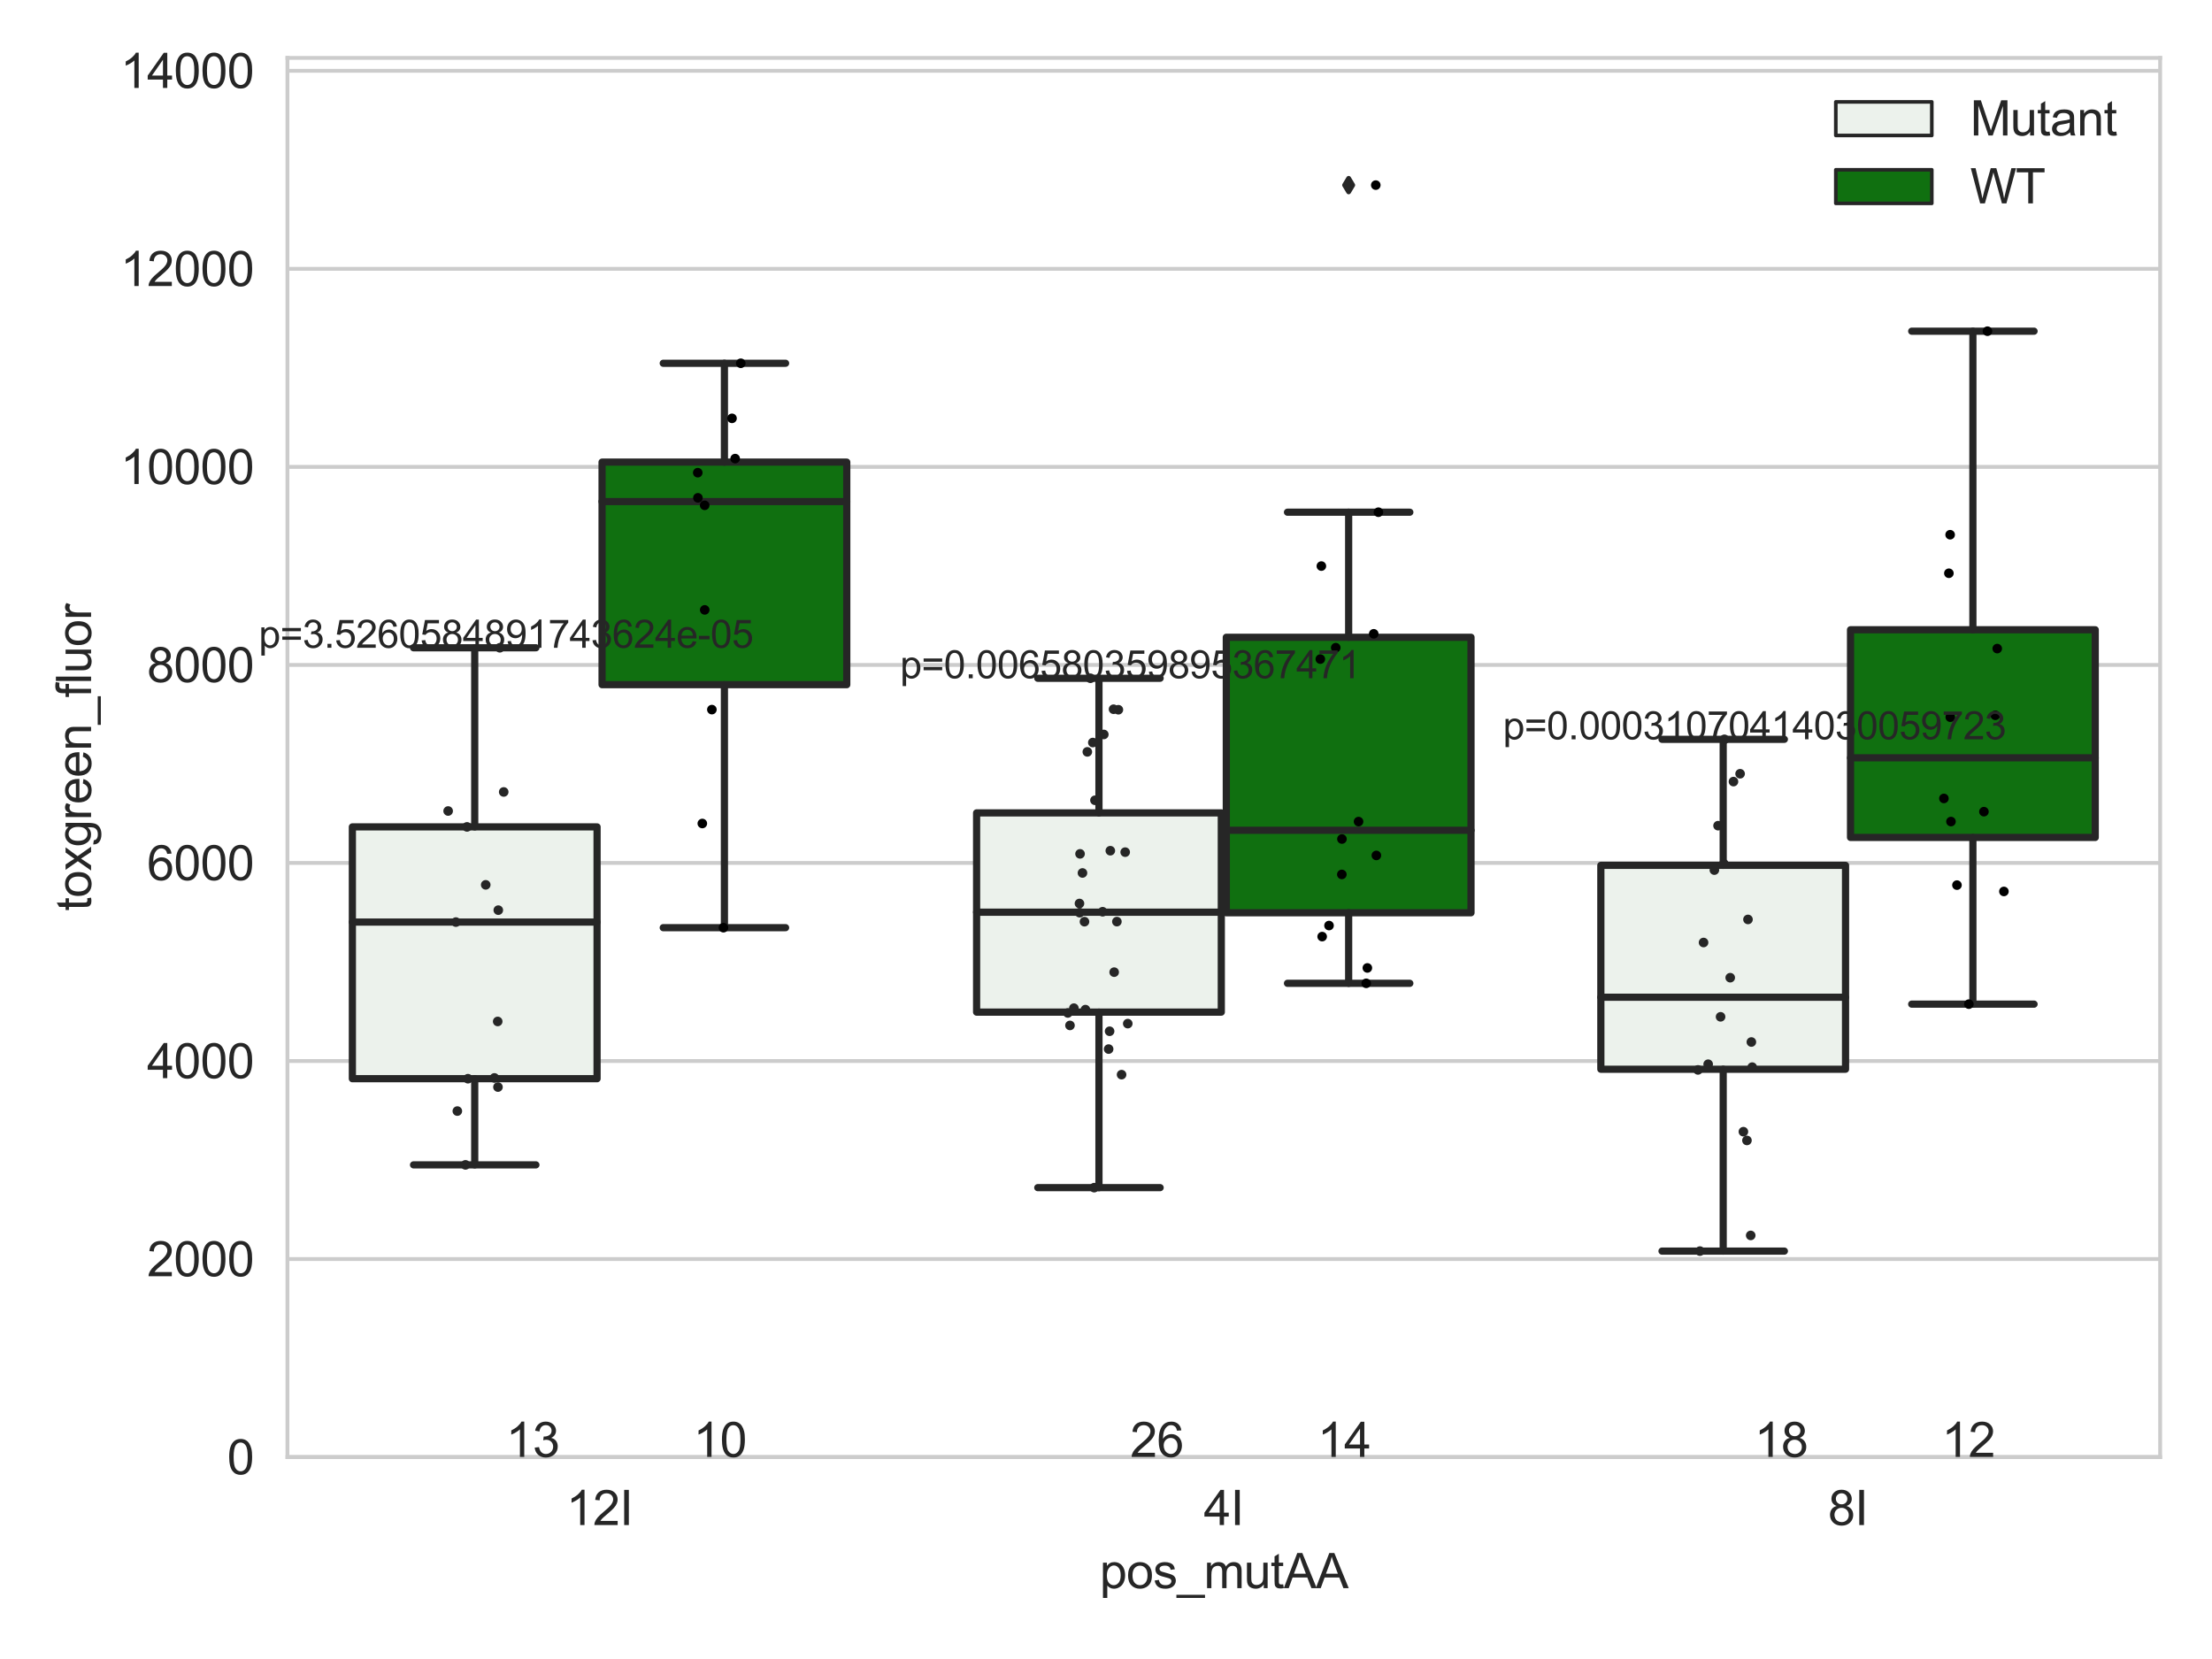 <?xml version="1.0" encoding="utf-8" standalone="no"?>
<!DOCTYPE svg PUBLIC "-//W3C//DTD SVG 1.1//EN"
  "http://www.w3.org/Graphics/SVG/1.1/DTD/svg11.dtd">
<svg xmlns:xlink="http://www.w3.org/1999/xlink" width="460.8pt" height="345.6pt" viewBox="0 0 460.8 345.6" xmlns="http://www.w3.org/2000/svg" version="1.1">
 <defs>
  <style type="text/css">*{stroke-linejoin: round; stroke-linecap: butt}</style>
 </defs>
 <g id="figure_1">
  <g id="patch_1">
   <path d="M 0 345.6 
L 460.8 345.6 
L 460.8 0 
L 0 0 
z
" style="fill: #ffffff"/>
  </g>
  <g id="axes_1">
   <g id="patch_2">
    <path d="M 59.881 303.539 
L 450 303.539 
L 450 12.064 
L 59.881 12.064 
z
" style="fill: #ffffff"/>
   </g>
   <g id="matplotlib.axis_1">
    <g id="xtick_1">
     <g id="text_1">
      <!-- 12I -->
      <g style="fill: #262626" transform="translate(117.951 317.697)scale(0.1 -0.1)">
       <defs>
        <path id="ArialMT-31" d="M 2384 0 
L 1822 0 
L 1822 3584 
Q 1619 3391 1289 3197 
Q 959 3003 697 2906 
L 697 3450 
Q 1169 3672 1522 3987 
Q 1875 4303 2022 4600 
L 2384 4600 
L 2384 0 
z
" transform="scale(0.016)"/>
        <path id="ArialMT-32" d="M 3222 541 
L 3222 0 
L 194 0 
Q 188 203 259 391 
Q 375 700 629 1000 
Q 884 1300 1366 1694 
Q 2113 2306 2375 2664 
Q 2638 3022 2638 3341 
Q 2638 3675 2398 3904 
Q 2159 4134 1775 4134 
Q 1369 4134 1125 3890 
Q 881 3647 878 3216 
L 300 3275 
Q 359 3922 746 4261 
Q 1134 4600 1788 4600 
Q 2447 4600 2831 4234 
Q 3216 3869 3216 3328 
Q 3216 3053 3103 2787 
Q 2991 2522 2730 2228 
Q 2469 1934 1863 1422 
Q 1356 997 1212 845 
Q 1069 694 975 541 
L 3222 541 
z
" transform="scale(0.016)"/>
        <path id="ArialMT-49" d="M 597 0 
L 597 4581 
L 1203 4581 
L 1203 0 
L 597 0 
z
" transform="scale(0.016)"/>
       </defs>
       <use xlink:href="#ArialMT-31"/>
       <use xlink:href="#ArialMT-32" x="55.615"/>
       <use xlink:href="#ArialMT-49" x="111.23"/>
      </g>
     </g>
    </g>
    <g id="xtick_2">
     <g id="text_2">
      <!-- 4I -->
      <g style="fill: #262626" transform="translate(250.771 317.697)scale(0.1 -0.1)">
       <defs>
        <path id="ArialMT-34" d="M 2069 0 
L 2069 1097 
L 81 1097 
L 81 1613 
L 2172 4581 
L 2631 4581 
L 2631 1613 
L 3250 1613 
L 3250 1097 
L 2631 1097 
L 2631 0 
L 2069 0 
z
M 2069 1613 
L 2069 3678 
L 634 1613 
L 2069 1613 
z
" transform="scale(0.016)"/>
       </defs>
       <use xlink:href="#ArialMT-34"/>
       <use xlink:href="#ArialMT-49" x="55.615"/>
      </g>
     </g>
    </g>
    <g id="xtick_3">
     <g id="text_3">
      <!-- 8I -->
      <g style="fill: #262626" transform="translate(380.811 317.697)scale(0.1 -0.1)">
       <defs>
        <path id="ArialMT-38" d="M 1131 2484 
Q 781 2613 612 2850 
Q 444 3088 444 3419 
Q 444 3919 803 4259 
Q 1163 4600 1759 4600 
Q 2359 4600 2725 4251 
Q 3091 3903 3091 3403 
Q 3091 3084 2923 2848 
Q 2756 2613 2416 2484 
Q 2838 2347 3058 2040 
Q 3278 1734 3278 1309 
Q 3278 722 2862 322 
Q 2447 -78 1769 -78 
Q 1091 -78 675 323 
Q 259 725 259 1325 
Q 259 1772 486 2073 
Q 713 2375 1131 2484 
z
M 1019 3438 
Q 1019 3113 1228 2906 
Q 1438 2700 1772 2700 
Q 2097 2700 2305 2904 
Q 2513 3109 2513 3406 
Q 2513 3716 2298 3927 
Q 2084 4138 1766 4138 
Q 1444 4138 1231 3931 
Q 1019 3725 1019 3438 
z
M 838 1322 
Q 838 1081 952 856 
Q 1066 631 1291 507 
Q 1516 384 1775 384 
Q 2178 384 2440 643 
Q 2703 903 2703 1303 
Q 2703 1709 2433 1975 
Q 2163 2241 1756 2241 
Q 1359 2241 1098 1978 
Q 838 1716 838 1322 
z
" transform="scale(0.016)"/>
       </defs>
       <use xlink:href="#ArialMT-38"/>
       <use xlink:href="#ArialMT-49" x="55.615"/>
      </g>
     </g>
    </g>
    <g id="text_4">
     <!-- pos_mutAA -->
     <g style="fill: #262626" transform="translate(229.095 330.842)scale(0.1 -0.1)">
      <defs>
       <path id="ArialMT-70" d="M 422 -1272 
L 422 3319 
L 934 3319 
L 934 2888 
Q 1116 3141 1344 3267 
Q 1572 3394 1897 3394 
Q 2322 3394 2647 3175 
Q 2972 2956 3137 2557 
Q 3303 2159 3303 1684 
Q 3303 1175 3120 767 
Q 2938 359 2589 142 
Q 2241 -75 1856 -75 
Q 1575 -75 1351 44 
Q 1128 163 984 344 
L 984 -1272 
L 422 -1272 
z
M 931 1641 
Q 931 1000 1190 694 
Q 1450 388 1819 388 
Q 2194 388 2461 705 
Q 2728 1022 2728 1688 
Q 2728 2322 2467 2637 
Q 2206 2953 1844 2953 
Q 1484 2953 1207 2617 
Q 931 2281 931 1641 
z
" transform="scale(0.016)"/>
       <path id="ArialMT-6f" d="M 213 1659 
Q 213 2581 725 3025 
Q 1153 3394 1769 3394 
Q 2453 3394 2887 2945 
Q 3322 2497 3322 1706 
Q 3322 1066 3130 698 
Q 2938 331 2570 128 
Q 2203 -75 1769 -75 
Q 1072 -75 642 372 
Q 213 819 213 1659 
z
M 791 1659 
Q 791 1022 1069 705 
Q 1347 388 1769 388 
Q 2188 388 2466 706 
Q 2744 1025 2744 1678 
Q 2744 2294 2464 2611 
Q 2184 2928 1769 2928 
Q 1347 2928 1069 2612 
Q 791 2297 791 1659 
z
" transform="scale(0.016)"/>
       <path id="ArialMT-73" d="M 197 991 
L 753 1078 
Q 800 744 1014 566 
Q 1228 388 1613 388 
Q 2000 388 2187 545 
Q 2375 703 2375 916 
Q 2375 1106 2209 1216 
Q 2094 1291 1634 1406 
Q 1016 1563 777 1677 
Q 538 1791 414 1992 
Q 291 2194 291 2438 
Q 291 2659 392 2848 
Q 494 3038 669 3163 
Q 800 3259 1026 3326 
Q 1253 3394 1513 3394 
Q 1903 3394 2198 3281 
Q 2494 3169 2634 2976 
Q 2775 2784 2828 2463 
L 2278 2388 
Q 2241 2644 2061 2787 
Q 1881 2931 1553 2931 
Q 1166 2931 1000 2803 
Q 834 2675 834 2503 
Q 834 2394 903 2306 
Q 972 2216 1119 2156 
Q 1203 2125 1616 2013 
Q 2213 1853 2448 1751 
Q 2684 1650 2818 1456 
Q 2953 1263 2953 975 
Q 2953 694 2789 445 
Q 2625 197 2315 61 
Q 2006 -75 1616 -75 
Q 969 -75 630 194 
Q 291 463 197 991 
z
" transform="scale(0.016)"/>
       <path id="ArialMT-5f" d="M -97 -1272 
L -97 -866 
L 3631 -866 
L 3631 -1272 
L -97 -1272 
z
" transform="scale(0.016)"/>
       <path id="ArialMT-6d" d="M 422 0 
L 422 3319 
L 925 3319 
L 925 2853 
Q 1081 3097 1340 3245 
Q 1600 3394 1931 3394 
Q 2300 3394 2536 3241 
Q 2772 3088 2869 2813 
Q 3263 3394 3894 3394 
Q 4388 3394 4653 3120 
Q 4919 2847 4919 2278 
L 4919 0 
L 4359 0 
L 4359 2091 
Q 4359 2428 4304 2576 
Q 4250 2725 4106 2815 
Q 3963 2906 3769 2906 
Q 3419 2906 3187 2673 
Q 2956 2441 2956 1928 
L 2956 0 
L 2394 0 
L 2394 2156 
Q 2394 2531 2256 2718 
Q 2119 2906 1806 2906 
Q 1569 2906 1367 2781 
Q 1166 2656 1075 2415 
Q 984 2175 984 1722 
L 984 0 
L 422 0 
z
" transform="scale(0.016)"/>
       <path id="ArialMT-75" d="M 2597 0 
L 2597 488 
Q 2209 -75 1544 -75 
Q 1250 -75 995 37 
Q 741 150 617 320 
Q 494 491 444 738 
Q 409 903 409 1263 
L 409 3319 
L 972 3319 
L 972 1478 
Q 972 1038 1006 884 
Q 1059 663 1231 536 
Q 1403 409 1656 409 
Q 1909 409 2131 539 
Q 2353 669 2445 892 
Q 2538 1116 2538 1541 
L 2538 3319 
L 3100 3319 
L 3100 0 
L 2597 0 
z
" transform="scale(0.016)"/>
       <path id="ArialMT-74" d="M 1650 503 
L 1731 6 
Q 1494 -44 1306 -44 
Q 1000 -44 831 53 
Q 663 150 594 308 
Q 525 466 525 972 
L 525 2881 
L 113 2881 
L 113 3319 
L 525 3319 
L 525 4141 
L 1084 4478 
L 1084 3319 
L 1650 3319 
L 1650 2881 
L 1084 2881 
L 1084 941 
Q 1084 700 1114 631 
Q 1144 563 1211 522 
Q 1278 481 1403 481 
Q 1497 481 1650 503 
z
" transform="scale(0.016)"/>
       <path id="ArialMT-41" d="M -9 0 
L 1750 4581 
L 2403 4581 
L 4278 0 
L 3588 0 
L 3053 1388 
L 1138 1388 
L 634 0 
L -9 0 
z
M 1313 1881 
L 2866 1881 
L 2388 3150 
Q 2169 3728 2063 4100 
Q 1975 3659 1816 3225 
L 1313 1881 
z
" transform="scale(0.016)"/>
      </defs>
      <use xlink:href="#ArialMT-70"/>
      <use xlink:href="#ArialMT-6f" x="55.615"/>
      <use xlink:href="#ArialMT-73" x="111.23"/>
      <use xlink:href="#ArialMT-5f" x="161.23"/>
      <use xlink:href="#ArialMT-6d" x="216.846"/>
      <use xlink:href="#ArialMT-75" x="300.146"/>
      <use xlink:href="#ArialMT-74" x="355.762"/>
      <use xlink:href="#ArialMT-41" x="383.545"/>
      <use xlink:href="#ArialMT-41" x="450.244"/>
     </g>
    </g>
   </g>
   <g id="matplotlib.axis_2">
    <g id="ytick_1">
     <g id="line2d_1">
      <path d="M 59.881 303.539 
L 450 303.539 
" clip-path="url(#p9d8cff9c6b)" style="fill: none; stroke: #cccccc; stroke-width: 0.8; stroke-linecap: round"/>
     </g>
     <g id="text_5">
      <!-- 0 -->
      <g style="fill: #262626" transform="translate(47.32 307.118)scale(0.1 -0.1)">
       <defs>
        <path id="ArialMT-30" d="M 266 2259 
Q 266 3072 433 3567 
Q 600 4063 929 4331 
Q 1259 4600 1759 4600 
Q 2128 4600 2406 4451 
Q 2684 4303 2865 4023 
Q 3047 3744 3150 3342 
Q 3253 2941 3253 2259 
Q 3253 1453 3087 958 
Q 2922 463 2592 192 
Q 2263 -78 1759 -78 
Q 1097 -78 719 397 
Q 266 969 266 2259 
z
M 844 2259 
Q 844 1131 1108 757 
Q 1372 384 1759 384 
Q 2147 384 2411 759 
Q 2675 1134 2675 2259 
Q 2675 3391 2411 3762 
Q 2147 4134 1753 4134 
Q 1366 4134 1134 3806 
Q 844 3388 844 2259 
z
" transform="scale(0.016)"/>
       </defs>
       <use xlink:href="#ArialMT-30"/>
      </g>
     </g>
    </g>
    <g id="ytick_2">
     <g id="line2d_2">
      <path d="M 59.881 262.283 
L 450 262.283 
" clip-path="url(#p9d8cff9c6b)" style="fill: none; stroke: #cccccc; stroke-width: 0.8; stroke-linecap: round"/>
     </g>
     <g id="text_6">
      <!-- 2000 -->
      <g style="fill: #262626" transform="translate(30.637 265.862)scale(0.1 -0.1)">
       <use xlink:href="#ArialMT-32"/>
       <use xlink:href="#ArialMT-30" x="55.615"/>
       <use xlink:href="#ArialMT-30" x="111.23"/>
       <use xlink:href="#ArialMT-30" x="166.846"/>
      </g>
     </g>
    </g>
    <g id="ytick_3">
     <g id="line2d_3">
      <path d="M 59.881 221.027 
L 450 221.027 
" clip-path="url(#p9d8cff9c6b)" style="fill: none; stroke: #cccccc; stroke-width: 0.8; stroke-linecap: round"/>
     </g>
     <g id="text_7">
      <!-- 4000 -->
      <g style="fill: #262626" transform="translate(30.637 224.606)scale(0.1 -0.1)">
       <use xlink:href="#ArialMT-34"/>
       <use xlink:href="#ArialMT-30" x="55.615"/>
       <use xlink:href="#ArialMT-30" x="111.23"/>
       <use xlink:href="#ArialMT-30" x="166.846"/>
      </g>
     </g>
    </g>
    <g id="ytick_4">
     <g id="line2d_4">
      <path d="M 59.881 179.771 
L 450 179.771 
" clip-path="url(#p9d8cff9c6b)" style="fill: none; stroke: #cccccc; stroke-width: 0.8; stroke-linecap: round"/>
     </g>
     <g id="text_8">
      <!-- 6000 -->
      <g style="fill: #262626" transform="translate(30.637 183.35)scale(0.1 -0.1)">
       <defs>
        <path id="ArialMT-36" d="M 3184 3459 
L 2625 3416 
Q 2550 3747 2413 3897 
Q 2184 4138 1850 4138 
Q 1581 4138 1378 3988 
Q 1113 3794 959 3422 
Q 806 3050 800 2363 
Q 1003 2672 1297 2822 
Q 1591 2972 1913 2972 
Q 2475 2972 2870 2558 
Q 3266 2144 3266 1488 
Q 3266 1056 3080 686 
Q 2894 316 2569 119 
Q 2244 -78 1831 -78 
Q 1128 -78 684 439 
Q 241 956 241 2144 
Q 241 3472 731 4075 
Q 1159 4600 1884 4600 
Q 2425 4600 2770 4297 
Q 3116 3994 3184 3459 
z
M 888 1484 
Q 888 1194 1011 928 
Q 1134 663 1356 523 
Q 1578 384 1822 384 
Q 2178 384 2434 671 
Q 2691 959 2691 1453 
Q 2691 1928 2437 2201 
Q 2184 2475 1800 2475 
Q 1419 2475 1153 2201 
Q 888 1928 888 1484 
z
" transform="scale(0.016)"/>
       </defs>
       <use xlink:href="#ArialMT-36"/>
       <use xlink:href="#ArialMT-30" x="55.615"/>
       <use xlink:href="#ArialMT-30" x="111.23"/>
       <use xlink:href="#ArialMT-30" x="166.846"/>
      </g>
     </g>
    </g>
    <g id="ytick_5">
     <g id="line2d_5">
      <path d="M 59.881 138.516 
L 450 138.516 
" clip-path="url(#p9d8cff9c6b)" style="fill: none; stroke: #cccccc; stroke-width: 0.8; stroke-linecap: round"/>
     </g>
     <g id="text_9">
      <!-- 8000 -->
      <g style="fill: #262626" transform="translate(30.637 142.095)scale(0.1 -0.1)">
       <use xlink:href="#ArialMT-38"/>
       <use xlink:href="#ArialMT-30" x="55.615"/>
       <use xlink:href="#ArialMT-30" x="111.23"/>
       <use xlink:href="#ArialMT-30" x="166.846"/>
      </g>
     </g>
    </g>
    <g id="ytick_6">
     <g id="line2d_6">
      <path d="M 59.881 97.26 
L 450 97.26 
" clip-path="url(#p9d8cff9c6b)" style="fill: none; stroke: #cccccc; stroke-width: 0.8; stroke-linecap: round"/>
     </g>
     <g id="text_10">
      <!-- 10000 -->
      <g style="fill: #262626" transform="translate(25.077 100.839)scale(0.1 -0.1)">
       <use xlink:href="#ArialMT-31"/>
       <use xlink:href="#ArialMT-30" x="55.615"/>
       <use xlink:href="#ArialMT-30" x="111.23"/>
       <use xlink:href="#ArialMT-30" x="166.846"/>
       <use xlink:href="#ArialMT-30" x="222.461"/>
      </g>
     </g>
    </g>
    <g id="ytick_7">
     <g id="line2d_7">
      <path d="M 59.881 56.004 
L 450 56.004 
" clip-path="url(#p9d8cff9c6b)" style="fill: none; stroke: #cccccc; stroke-width: 0.8; stroke-linecap: round"/>
     </g>
     <g id="text_11">
      <!-- 12000 -->
      <g style="fill: #262626" transform="translate(25.077 59.583)scale(0.1 -0.1)">
       <use xlink:href="#ArialMT-31"/>
       <use xlink:href="#ArialMT-32" x="55.615"/>
       <use xlink:href="#ArialMT-30" x="111.23"/>
       <use xlink:href="#ArialMT-30" x="166.846"/>
       <use xlink:href="#ArialMT-30" x="222.461"/>
      </g>
     </g>
    </g>
    <g id="ytick_8">
     <g id="line2d_8">
      <path d="M 59.881 14.748 
L 450 14.748 
" clip-path="url(#p9d8cff9c6b)" style="fill: none; stroke: #cccccc; stroke-width: 0.8; stroke-linecap: round"/>
     </g>
     <g id="text_12">
      <!-- 14000 -->
      <g style="fill: #262626" transform="translate(25.077 18.327)scale(0.1 -0.1)">
       <use xlink:href="#ArialMT-31"/>
       <use xlink:href="#ArialMT-34" x="55.615"/>
       <use xlink:href="#ArialMT-30" x="111.23"/>
       <use xlink:href="#ArialMT-30" x="166.846"/>
       <use xlink:href="#ArialMT-30" x="222.461"/>
      </g>
     </g>
    </g>
    <g id="text_13">
     <!-- toxgreen_fluor -->
     <g style="fill: #262626" transform="translate(18.972 189.764)rotate(-90)scale(0.1 -0.1)">
      <defs>
       <path id="ArialMT-78" d="M 47 0 
L 1259 1725 
L 138 3319 
L 841 3319 
L 1350 2541 
Q 1494 2319 1581 2169 
Q 1719 2375 1834 2534 
L 2394 3319 
L 3066 3319 
L 1919 1756 
L 3153 0 
L 2463 0 
L 1781 1031 
L 1600 1309 
L 728 0 
L 47 0 
z
" transform="scale(0.016)"/>
       <path id="ArialMT-67" d="M 319 -275 
L 866 -356 
Q 900 -609 1056 -725 
Q 1266 -881 1628 -881 
Q 2019 -881 2231 -725 
Q 2444 -569 2519 -288 
Q 2563 -116 2559 434 
Q 2191 0 1641 0 
Q 956 0 581 494 
Q 206 988 206 1678 
Q 206 2153 378 2554 
Q 550 2956 876 3175 
Q 1203 3394 1644 3394 
Q 2231 3394 2613 2919 
L 2613 3319 
L 3131 3319 
L 3131 450 
Q 3131 -325 2973 -648 
Q 2816 -972 2473 -1159 
Q 2131 -1347 1631 -1347 
Q 1038 -1347 672 -1080 
Q 306 -813 319 -275 
z
M 784 1719 
Q 784 1066 1043 766 
Q 1303 466 1694 466 
Q 2081 466 2343 764 
Q 2606 1063 2606 1700 
Q 2606 2309 2336 2618 
Q 2066 2928 1684 2928 
Q 1309 2928 1046 2623 
Q 784 2319 784 1719 
z
" transform="scale(0.016)"/>
       <path id="ArialMT-72" d="M 416 0 
L 416 3319 
L 922 3319 
L 922 2816 
Q 1116 3169 1280 3281 
Q 1444 3394 1641 3394 
Q 1925 3394 2219 3213 
L 2025 2691 
Q 1819 2813 1613 2813 
Q 1428 2813 1281 2702 
Q 1134 2591 1072 2394 
Q 978 2094 978 1738 
L 978 0 
L 416 0 
z
" transform="scale(0.016)"/>
       <path id="ArialMT-65" d="M 2694 1069 
L 3275 997 
Q 3138 488 2766 206 
Q 2394 -75 1816 -75 
Q 1088 -75 661 373 
Q 234 822 234 1631 
Q 234 2469 665 2931 
Q 1097 3394 1784 3394 
Q 2450 3394 2872 2941 
Q 3294 2488 3294 1666 
Q 3294 1616 3291 1516 
L 816 1516 
Q 847 969 1125 678 
Q 1403 388 1819 388 
Q 2128 388 2347 550 
Q 2566 713 2694 1069 
z
M 847 1978 
L 2700 1978 
Q 2663 2397 2488 2606 
Q 2219 2931 1791 2931 
Q 1403 2931 1139 2672 
Q 875 2413 847 1978 
z
" transform="scale(0.016)"/>
       <path id="ArialMT-6e" d="M 422 0 
L 422 3319 
L 928 3319 
L 928 2847 
Q 1294 3394 1984 3394 
Q 2284 3394 2536 3286 
Q 2788 3178 2913 3003 
Q 3038 2828 3088 2588 
Q 3119 2431 3119 2041 
L 3119 0 
L 2556 0 
L 2556 2019 
Q 2556 2363 2490 2533 
Q 2425 2703 2258 2804 
Q 2091 2906 1866 2906 
Q 1506 2906 1245 2678 
Q 984 2450 984 1813 
L 984 0 
L 422 0 
z
" transform="scale(0.016)"/>
       <path id="ArialMT-66" d="M 556 0 
L 556 2881 
L 59 2881 
L 59 3319 
L 556 3319 
L 556 3672 
Q 556 4006 616 4169 
Q 697 4388 901 4523 
Q 1106 4659 1475 4659 
Q 1713 4659 2000 4603 
L 1916 4113 
Q 1741 4144 1584 4144 
Q 1328 4144 1222 4034 
Q 1116 3925 1116 3625 
L 1116 3319 
L 1763 3319 
L 1763 2881 
L 1116 2881 
L 1116 0 
L 556 0 
z
" transform="scale(0.016)"/>
       <path id="ArialMT-6c" d="M 409 0 
L 409 4581 
L 972 4581 
L 972 0 
L 409 0 
z
" transform="scale(0.016)"/>
      </defs>
      <use xlink:href="#ArialMT-74"/>
      <use xlink:href="#ArialMT-6f" x="27.783"/>
      <use xlink:href="#ArialMT-78" x="83.398"/>
      <use xlink:href="#ArialMT-67" x="133.398"/>
      <use xlink:href="#ArialMT-72" x="189.014"/>
      <use xlink:href="#ArialMT-65" x="222.314"/>
      <use xlink:href="#ArialMT-65" x="277.93"/>
      <use xlink:href="#ArialMT-6e" x="333.545"/>
      <use xlink:href="#ArialMT-5f" x="389.16"/>
      <use xlink:href="#ArialMT-66" x="444.775"/>
      <use xlink:href="#ArialMT-6c" x="472.559"/>
      <use xlink:href="#ArialMT-75" x="494.775"/>
      <use xlink:href="#ArialMT-6f" x="550.391"/>
      <use xlink:href="#ArialMT-72" x="606.006"/>
     </g>
    </g>
   </g>
   <g id="patch_3">
    <path d="M 73.405 224.715 
L 124.381 224.715 
L 124.381 172.256 
L 73.405 172.256 
L 73.405 224.715 
z
" clip-path="url(#p9d8cff9c6b)" style="fill: #ecf2ec; stroke: #262626; stroke-width: 1.5; stroke-linejoin: miter"/>
   </g>
   <g id="patch_4">
    <path d="M 125.421 142.631 
L 176.397 142.631 
L 176.397 96.269 
L 125.421 96.269 
L 125.421 142.631 
z
" clip-path="url(#p9d8cff9c6b)" style="fill: #107010; stroke: #262626; stroke-width: 1.5; stroke-linejoin: miter"/>
   </g>
   <g id="patch_5">
    <path d="M 203.445 210.843 
L 254.42 210.843 
L 254.42 169.339 
L 203.445 169.339 
L 203.445 210.843 
z
" clip-path="url(#p9d8cff9c6b)" style="fill: #ecf2ec; stroke: #262626; stroke-width: 1.5; stroke-linejoin: miter"/>
   </g>
   <g id="patch_6">
    <path d="M 255.461 190.147 
L 306.436 190.147 
L 306.436 132.756 
L 255.461 132.756 
L 255.461 190.147 
z
" clip-path="url(#p9d8cff9c6b)" style="fill: #107010; stroke: #262626; stroke-width: 1.5; stroke-linejoin: miter"/>
   </g>
   <g id="patch_7">
    <path d="M 333.485 222.739 
L 384.46 222.739 
L 384.46 180.27 
L 333.485 180.27 
L 333.485 222.739 
z
" clip-path="url(#p9d8cff9c6b)" style="fill: #ecf2ec; stroke: #262626; stroke-width: 1.5; stroke-linejoin: miter"/>
   </g>
   <g id="patch_8">
    <path d="M 385.5 174.455 
L 436.476 174.455 
L 436.476 131.19 
L 385.5 131.19 
L 385.5 174.455 
z
" clip-path="url(#p9d8cff9c6b)" style="fill: #107010; stroke: #262626; stroke-width: 1.5; stroke-linejoin: miter"/>
   </g>
   <g id="patch_9">
    <path d="M 124.901 303.539 
L 124.901 303.539 
L 124.901 303.539 
L 124.901 303.539 
z
" clip-path="url(#p9d8cff9c6b)" style="fill: #ecf2ec; stroke: #262626; stroke-width: 0.75; stroke-linejoin: miter"/>
   </g>
   <g id="patch_10">
    <path d="M 124.901 303.539 
L 124.901 303.539 
L 124.901 303.539 
L 124.901 303.539 
z
" clip-path="url(#p9d8cff9c6b)" style="fill: #107010; stroke: #262626; stroke-width: 0.75; stroke-linejoin: miter"/>
   </g>
   <g id="PathCollection_1"/>
   <g id="PathCollection_2"/>
   <g id="line2d_9">
    <path d="M 98.893 224.715 
L 98.893 242.662 
" clip-path="url(#p9d8cff9c6b)" style="fill: none; stroke: #262626; stroke-width: 1.5; stroke-linecap: round"/>
   </g>
   <g id="line2d_10">
    <path d="M 98.893 172.256 
L 98.893 134.943 
" clip-path="url(#p9d8cff9c6b)" style="fill: none; stroke: #262626; stroke-width: 1.5; stroke-linecap: round"/>
   </g>
   <g id="line2d_11">
    <path d="M 86.149 242.662 
L 111.637 242.662 
" clip-path="url(#p9d8cff9c6b)" style="fill: none; stroke: #262626; stroke-width: 1.5; stroke-linecap: round"/>
   </g>
   <g id="line2d_12">
    <path d="M 86.149 134.943 
L 111.637 134.943 
" clip-path="url(#p9d8cff9c6b)" style="fill: none; stroke: #262626; stroke-width: 1.5; stroke-linecap: round"/>
   </g>
   <g id="line2d_13"/>
   <g id="line2d_14">
    <path d="M 150.909 142.631 
L 150.909 193.25 
" clip-path="url(#p9d8cff9c6b)" style="fill: none; stroke: #262626; stroke-width: 1.5; stroke-linecap: round"/>
   </g>
   <g id="line2d_15">
    <path d="M 150.909 96.269 
L 150.909 75.677 
" clip-path="url(#p9d8cff9c6b)" style="fill: none; stroke: #262626; stroke-width: 1.5; stroke-linecap: round"/>
   </g>
   <g id="line2d_16">
    <path d="M 138.165 193.25 
L 163.653 193.25 
" clip-path="url(#p9d8cff9c6b)" style="fill: none; stroke: #262626; stroke-width: 1.5; stroke-linecap: round"/>
   </g>
   <g id="line2d_17">
    <path d="M 138.165 75.677 
L 163.653 75.677 
" clip-path="url(#p9d8cff9c6b)" style="fill: none; stroke: #262626; stroke-width: 1.5; stroke-linecap: round"/>
   </g>
   <g id="line2d_18"/>
   <g id="line2d_19">
    <path d="M 228.933 210.843 
L 228.933 247.408 
" clip-path="url(#p9d8cff9c6b)" style="fill: none; stroke: #262626; stroke-width: 1.5; stroke-linecap: round"/>
   </g>
   <g id="line2d_20">
    <path d="M 228.933 169.339 
L 228.933 141.294 
" clip-path="url(#p9d8cff9c6b)" style="fill: none; stroke: #262626; stroke-width: 1.5; stroke-linecap: round"/>
   </g>
   <g id="line2d_21">
    <path d="M 216.189 247.408 
L 241.677 247.408 
" clip-path="url(#p9d8cff9c6b)" style="fill: none; stroke: #262626; stroke-width: 1.5; stroke-linecap: round"/>
   </g>
   <g id="line2d_22">
    <path d="M 216.189 141.294 
L 241.677 141.294 
" clip-path="url(#p9d8cff9c6b)" style="fill: none; stroke: #262626; stroke-width: 1.5; stroke-linecap: round"/>
   </g>
   <g id="line2d_23"/>
   <g id="line2d_24">
    <path d="M 280.949 190.147 
L 280.949 204.843 
" clip-path="url(#p9d8cff9c6b)" style="fill: none; stroke: #262626; stroke-width: 1.5; stroke-linecap: round"/>
   </g>
   <g id="line2d_25">
    <path d="M 280.949 132.756 
L 280.949 106.702 
" clip-path="url(#p9d8cff9c6b)" style="fill: none; stroke: #262626; stroke-width: 1.5; stroke-linecap: round"/>
   </g>
   <g id="line2d_26">
    <path d="M 268.205 204.843 
L 293.692 204.843 
" clip-path="url(#p9d8cff9c6b)" style="fill: none; stroke: #262626; stroke-width: 1.5; stroke-linecap: round"/>
   </g>
   <g id="line2d_27">
    <path d="M 268.205 106.702 
L 293.692 106.702 
" clip-path="url(#p9d8cff9c6b)" style="fill: none; stroke: #262626; stroke-width: 1.5; stroke-linecap: round"/>
   </g>
   <g id="line2d_28">
    <defs>
     <path id="maa7120d070" d="M -0 1.414 
L 0.849 0 
L 0 -1.414 
L -0.849 -0 
z
" style="stroke: #262626; stroke-linejoin: miter"/>
    </defs>
    <g clip-path="url(#p9d8cff9c6b)">
     <use xlink:href="#maa7120d070" x="280.949" y="38.562" style="fill: #262626; stroke: #262626; stroke-linejoin: miter"/>
    </g>
   </g>
   <g id="line2d_29">
    <path d="M 358.972 222.739 
L 358.972 260.626 
" clip-path="url(#p9d8cff9c6b)" style="fill: none; stroke: #262626; stroke-width: 1.5; stroke-linecap: round"/>
   </g>
   <g id="line2d_30">
    <path d="M 358.972 180.27 
L 358.972 154.012 
" clip-path="url(#p9d8cff9c6b)" style="fill: none; stroke: #262626; stroke-width: 1.5; stroke-linecap: round"/>
   </g>
   <g id="line2d_31">
    <path d="M 346.228 260.626 
L 371.716 260.626 
" clip-path="url(#p9d8cff9c6b)" style="fill: none; stroke: #262626; stroke-width: 1.5; stroke-linecap: round"/>
   </g>
   <g id="line2d_32">
    <path d="M 346.228 154.012 
L 371.716 154.012 
" clip-path="url(#p9d8cff9c6b)" style="fill: none; stroke: #262626; stroke-width: 1.5; stroke-linecap: round"/>
   </g>
   <g id="line2d_33"/>
   <g id="line2d_34">
    <path d="M 410.988 174.455 
L 410.988 209.18 
" clip-path="url(#p9d8cff9c6b)" style="fill: none; stroke: #262626; stroke-width: 1.5; stroke-linecap: round"/>
   </g>
   <g id="line2d_35">
    <path d="M 410.988 131.19 
L 410.988 68.994 
" clip-path="url(#p9d8cff9c6b)" style="fill: none; stroke: #262626; stroke-width: 1.5; stroke-linecap: round"/>
   </g>
   <g id="line2d_36">
    <path d="M 398.244 209.18 
L 423.732 209.18 
" clip-path="url(#p9d8cff9c6b)" style="fill: none; stroke: #262626; stroke-width: 1.5; stroke-linecap: round"/>
   </g>
   <g id="line2d_37">
    <path d="M 398.244 68.994 
L 423.732 68.994 
" clip-path="url(#p9d8cff9c6b)" style="fill: none; stroke: #262626; stroke-width: 1.5; stroke-linecap: round"/>
   </g>
   <g id="line2d_38"/>
   <g id="line2d_39">
    <path d="M 73.405 192.087 
L 124.381 192.087 
" clip-path="url(#p9d8cff9c6b)" style="fill: none; stroke: #262626; stroke-width: 1.5; stroke-linecap: round"/>
   </g>
   <g id="line2d_40">
    <path d="M 125.421 104.485 
L 176.397 104.485 
" clip-path="url(#p9d8cff9c6b)" style="fill: none; stroke: #262626; stroke-width: 1.5; stroke-linecap: round"/>
   </g>
   <g id="line2d_41">
    <path d="M 203.445 190.028 
L 254.42 190.028 
" clip-path="url(#p9d8cff9c6b)" style="fill: none; stroke: #262626; stroke-width: 1.5; stroke-linecap: round"/>
   </g>
   <g id="line2d_42">
    <path d="M 255.461 172.967 
L 306.436 172.967 
" clip-path="url(#p9d8cff9c6b)" style="fill: none; stroke: #262626; stroke-width: 1.5; stroke-linecap: round"/>
   </g>
   <g id="line2d_43">
    <path d="M 333.485 207.745 
L 384.46 207.745 
" clip-path="url(#p9d8cff9c6b)" style="fill: none; stroke: #262626; stroke-width: 1.5; stroke-linecap: round"/>
   </g>
   <g id="line2d_44">
    <path d="M 385.5 157.866 
L 436.476 157.866 
" clip-path="url(#p9d8cff9c6b)" style="fill: none; stroke: #262626; stroke-width: 1.5; stroke-linecap: round"/>
   </g>
   <g id="patch_11">
    <path d="M 59.881 303.539 
L 59.881 12.064 
" style="fill: none; stroke: #cccccc; stroke-width: 0.8; stroke-linejoin: miter; stroke-linecap: square"/>
   </g>
   <g id="patch_12">
    <path d="M 450 303.539 
L 450 12.064 
" style="fill: none; stroke: #cccccc; stroke-width: 0.8; stroke-linejoin: miter; stroke-linecap: square"/>
   </g>
   <g id="patch_13">
    <path d="M 59.881 303.539 
L 450 303.539 
" style="fill: none; stroke: #cccccc; stroke-width: 0.8; stroke-linejoin: miter; stroke-linecap: square"/>
   </g>
   <g id="patch_14">
    <path d="M 59.881 12.064 
L 450 12.064 
" style="fill: none; stroke: #cccccc; stroke-width: 0.8; stroke-linejoin: miter; stroke-linecap: square"/>
   </g>
   <g id="PathCollection_3">
    <defs>
     <path id="C0_0_9e8a4b983d" d="M 0 1 
C 0.265 1 0.52 0.895 0.707 0.707 
C 0.895 0.52 1 0.265 1 -0 
C 1 -0.265 0.895 -0.52 0.707 -0.707 
C 0.52 -0.895 0.265 -1 0 -1 
C -0.265 -1 -0.52 -0.895 -0.707 -0.707 
C -0.895 -0.52 -1 -0.265 -1 0 
C -1 0.265 -0.895 0.52 -0.707 0.707 
C -0.52 0.895 -0.265 1 0 1 
z
"/>
    </defs>
    <g clip-path="url(#p9d8cff9c6b)">
     <use xlink:href="#C0_0_9e8a4b983d" x="95.272" y="231.456" style="fill: #262626"/>
    </g>
    <g clip-path="url(#p9d8cff9c6b)">
     <use xlink:href="#C0_0_9e8a4b983d" x="104.12" y="134.943" style="fill: #262626"/>
    </g>
    <g clip-path="url(#p9d8cff9c6b)">
     <use xlink:href="#C0_0_9e8a4b983d" x="103.804" y="189.601" style="fill: #262626"/>
    </g>
    <g clip-path="url(#p9d8cff9c6b)">
     <use xlink:href="#C0_0_9e8a4b983d" x="97.288" y="172.256" style="fill: #262626"/>
    </g>
    <g clip-path="url(#p9d8cff9c6b)">
     <use xlink:href="#C0_0_9e8a4b983d" x="96.963" y="242.662" style="fill: #262626"/>
    </g>
    <g clip-path="url(#p9d8cff9c6b)">
     <use xlink:href="#C0_0_9e8a4b983d" x="94.975" y="192.087" style="fill: #262626"/>
    </g>
    <g clip-path="url(#p9d8cff9c6b)">
     <use xlink:href="#C0_0_9e8a4b983d" x="93.357" y="168.947" style="fill: #262626"/>
    </g>
    <g clip-path="url(#p9d8cff9c6b)">
     <use xlink:href="#C0_0_9e8a4b983d" x="97.481" y="224.715" style="fill: #262626"/>
    </g>
    <g clip-path="url(#p9d8cff9c6b)">
     <use xlink:href="#C0_0_9e8a4b983d" x="104.933" y="164.978" style="fill: #262626"/>
    </g>
    <g clip-path="url(#p9d8cff9c6b)">
     <use xlink:href="#C0_0_9e8a4b983d" x="103.68" y="212.787" style="fill: #262626"/>
    </g>
    <g clip-path="url(#p9d8cff9c6b)">
     <use xlink:href="#C0_0_9e8a4b983d" x="103.735" y="226.455" style="fill: #262626"/>
    </g>
    <g clip-path="url(#p9d8cff9c6b)">
     <use xlink:href="#C0_0_9e8a4b983d" x="102.997" y="224.552" style="fill: #262626"/>
    </g>
    <g clip-path="url(#p9d8cff9c6b)">
     <use xlink:href="#C0_0_9e8a4b983d" x="101.186" y="184.328" style="fill: #262626"/>
    </g>
   </g>
   <g id="PathCollection_4">
    <defs>
     <path id="C1_0_4b94a3561f" d="M 0 1 
C 0.265 1 0.52 0.895 0.707 0.707 
C 0.895 0.52 1 0.265 1 -0 
C 1 -0.265 0.895 -0.52 0.707 -0.707 
C 0.52 -0.895 0.265 -1 0 -1 
C -0.265 -1 -0.52 -0.895 -0.707 -0.707 
C -0.895 -0.52 -1 -0.265 -1 0 
C -1 0.265 -0.895 0.52 -0.707 0.707 
C -0.52 0.895 -0.265 1 0 1 
z
"/>
    </defs>
    <g clip-path="url(#p9d8cff9c6b)">
     <use xlink:href="#C1_0_4b94a3561f" x="150.712" y="193.25"/>
    </g>
    <g clip-path="url(#p9d8cff9c6b)">
     <use xlink:href="#C1_0_4b94a3561f" x="148.296" y="147.825"/>
    </g>
    <g clip-path="url(#p9d8cff9c6b)">
     <use xlink:href="#C1_0_4b94a3561f" x="146.805" y="127.05"/>
    </g>
    <g clip-path="url(#p9d8cff9c6b)">
     <use xlink:href="#C1_0_4b94a3561f" x="146.307" y="171.549"/>
    </g>
    <g clip-path="url(#p9d8cff9c6b)">
     <use xlink:href="#C1_0_4b94a3561f" x="146.797" y="105.265"/>
    </g>
    <g clip-path="url(#p9d8cff9c6b)">
     <use xlink:href="#C1_0_4b94a3561f" x="145.389" y="103.705"/>
    </g>
    <g clip-path="url(#p9d8cff9c6b)">
     <use xlink:href="#C1_0_4b94a3561f" x="153.147" y="95.536"/>
    </g>
    <g clip-path="url(#p9d8cff9c6b)">
     <use xlink:href="#C1_0_4b94a3561f" x="152.49" y="87.149"/>
    </g>
    <g clip-path="url(#p9d8cff9c6b)">
     <use xlink:href="#C1_0_4b94a3561f" x="145.355" y="98.469"/>
    </g>
    <g clip-path="url(#p9d8cff9c6b)">
     <use xlink:href="#C1_0_4b94a3561f" x="154.32" y="75.677"/>
    </g>
   </g>
   <g id="PathCollection_5">
    <defs>
     <path id="C2_0_ad1c7e97ef" d="M 0 1 
C 0.265 1 0.52 0.895 0.707 0.707 
C 0.895 0.52 1 0.265 1 -0 
C 1 -0.265 0.895 -0.52 0.707 -0.707 
C 0.52 -0.895 0.265 -1 0 -1 
C -0.265 -1 -0.52 -0.895 -0.707 -0.707 
C -0.895 -0.52 -1 -0.265 -1 0 
C -1 0.265 -0.895 0.52 -0.707 0.707 
C -0.52 0.895 -0.265 1 0 1 
z
"/>
    </defs>
    <g clip-path="url(#p9d8cff9c6b)">
     <use xlink:href="#C2_0_ad1c7e97ef" x="226.115" y="210.323" style="fill: #262626"/>
    </g>
    <g clip-path="url(#p9d8cff9c6b)">
     <use xlink:href="#C2_0_ad1c7e97ef" x="224.994" y="177.875" style="fill: #262626"/>
    </g>
    <g clip-path="url(#p9d8cff9c6b)">
     <use xlink:href="#C2_0_ad1c7e97ef" x="232.103" y="202.518" style="fill: #262626"/>
    </g>
    <g clip-path="url(#p9d8cff9c6b)">
     <use xlink:href="#C2_0_ad1c7e97ef" x="224.873" y="188.212" style="fill: #262626"/>
    </g>
    <g clip-path="url(#p9d8cff9c6b)">
     <use xlink:href="#C2_0_ad1c7e97ef" x="227.153" y="141.294" style="fill: #262626"/>
    </g>
    <g clip-path="url(#p9d8cff9c6b)">
     <use xlink:href="#C2_0_ad1c7e97ef" x="232.98" y="147.851" style="fill: #262626"/>
    </g>
    <g clip-path="url(#p9d8cff9c6b)">
     <use xlink:href="#C2_0_ad1c7e97ef" x="223.711" y="210.02" style="fill: #262626"/>
    </g>
    <g clip-path="url(#p9d8cff9c6b)">
     <use xlink:href="#C2_0_ad1c7e97ef" x="229.695" y="189.929" style="fill: #262626"/>
    </g>
    <g clip-path="url(#p9d8cff9c6b)">
     <use xlink:href="#C2_0_ad1c7e97ef" x="228.101" y="166.713" style="fill: #262626"/>
    </g>
    <g clip-path="url(#p9d8cff9c6b)">
     <use xlink:href="#C2_0_ad1c7e97ef" x="230.949" y="218.541" style="fill: #262626"/>
    </g>
    <g clip-path="url(#p9d8cff9c6b)">
     <use xlink:href="#C2_0_ad1c7e97ef" x="231.971" y="147.745" style="fill: #262626"/>
    </g>
    <g clip-path="url(#p9d8cff9c6b)">
     <use xlink:href="#C2_0_ad1c7e97ef" x="222.449" y="211.016" style="fill: #262626"/>
    </g>
    <g clip-path="url(#p9d8cff9c6b)">
     <use xlink:href="#C2_0_ad1c7e97ef" x="229.943" y="153.001" style="fill: #262626"/>
    </g>
    <g clip-path="url(#p9d8cff9c6b)">
     <use xlink:href="#C2_0_ad1c7e97ef" x="227.939" y="247.408" style="fill: #262626"/>
    </g>
    <g clip-path="url(#p9d8cff9c6b)">
     <use xlink:href="#C2_0_ad1c7e97ef" x="225.499" y="181.854" style="fill: #262626"/>
    </g>
    <g clip-path="url(#p9d8cff9c6b)">
     <use xlink:href="#C2_0_ad1c7e97ef" x="231.299" y="177.217" style="fill: #262626"/>
    </g>
    <g clip-path="url(#p9d8cff9c6b)">
     <use xlink:href="#C2_0_ad1c7e97ef" x="226.511" y="156.628" style="fill: #262626"/>
    </g>
    <g clip-path="url(#p9d8cff9c6b)">
     <use xlink:href="#C2_0_ad1c7e97ef" x="224.902" y="190.128" style="fill: #262626"/>
    </g>
    <g clip-path="url(#p9d8cff9c6b)">
     <use xlink:href="#C2_0_ad1c7e97ef" x="231.151" y="214.828" style="fill: #262626"/>
    </g>
    <g clip-path="url(#p9d8cff9c6b)">
     <use xlink:href="#C2_0_ad1c7e97ef" x="227.656" y="154.683" style="fill: #262626"/>
    </g>
    <g clip-path="url(#p9d8cff9c6b)">
     <use xlink:href="#C2_0_ad1c7e97ef" x="222.897" y="213.614" style="fill: #262626"/>
    </g>
    <g clip-path="url(#p9d8cff9c6b)">
     <use xlink:href="#C2_0_ad1c7e97ef" x="225.918" y="192.005" style="fill: #262626"/>
    </g>
    <g clip-path="url(#p9d8cff9c6b)">
     <use xlink:href="#C2_0_ad1c7e97ef" x="234.933" y="213.239" style="fill: #262626"/>
    </g>
    <g clip-path="url(#p9d8cff9c6b)">
     <use xlink:href="#C2_0_ad1c7e97ef" x="234.397" y="177.518" style="fill: #262626"/>
    </g>
    <g clip-path="url(#p9d8cff9c6b)">
     <use xlink:href="#C2_0_ad1c7e97ef" x="232.668" y="191.99" style="fill: #262626"/>
    </g>
    <g clip-path="url(#p9d8cff9c6b)">
     <use xlink:href="#C2_0_ad1c7e97ef" x="233.644" y="223.868" style="fill: #262626"/>
    </g>
   </g>
   <g id="PathCollection_6">
    <defs>
     <path id="C3_0_55a84f0cb9" d="M 0 1 
C 0.265 1 0.52 0.895 0.707 0.707 
C 0.895 0.52 1 0.265 1 -0 
C 1 -0.265 0.895 -0.52 0.707 -0.707 
C 0.52 -0.895 0.265 -1 0 -1 
C -0.265 -1 -0.52 -0.895 -0.707 -0.707 
C -0.895 -0.52 -1 -0.265 -1 0 
C -1 0.265 -0.895 0.52 -0.707 0.707 
C -0.52 0.895 -0.265 1 0 1 
z
"/>
    </defs>
    <g clip-path="url(#p9d8cff9c6b)">
     <use xlink:href="#C3_0_55a84f0cb9" x="275.047" y="137.301"/>
    </g>
    <g clip-path="url(#p9d8cff9c6b)">
     <use xlink:href="#C3_0_55a84f0cb9" x="286.721" y="178.202"/>
    </g>
    <g clip-path="url(#p9d8cff9c6b)">
     <use xlink:href="#C3_0_55a84f0cb9" x="283.011" y="171.151"/>
    </g>
    <g clip-path="url(#p9d8cff9c6b)">
     <use xlink:href="#C3_0_55a84f0cb9" x="275.265" y="117.924"/>
    </g>
    <g clip-path="url(#p9d8cff9c6b)">
     <use xlink:href="#C3_0_55a84f0cb9" x="284.606" y="204.843"/>
    </g>
    <g clip-path="url(#p9d8cff9c6b)">
     <use xlink:href="#C3_0_55a84f0cb9" x="279.551" y="174.782"/>
    </g>
    <g clip-path="url(#p9d8cff9c6b)">
     <use xlink:href="#C3_0_55a84f0cb9" x="276.859" y="192.809"/>
    </g>
    <g clip-path="url(#p9d8cff9c6b)">
     <use xlink:href="#C3_0_55a84f0cb9" x="279.527" y="182.159"/>
    </g>
    <g clip-path="url(#p9d8cff9c6b)">
     <use xlink:href="#C3_0_55a84f0cb9" x="278.259" y="134.926"/>
    </g>
    <g clip-path="url(#p9d8cff9c6b)">
     <use xlink:href="#C3_0_55a84f0cb9" x="275.43" y="195.111"/>
    </g>
    <g clip-path="url(#p9d8cff9c6b)">
     <use xlink:href="#C3_0_55a84f0cb9" x="287.15" y="106.702"/>
    </g>
    <g clip-path="url(#p9d8cff9c6b)">
     <use xlink:href="#C3_0_55a84f0cb9" x="286.172" y="132.033"/>
    </g>
    <g clip-path="url(#p9d8cff9c6b)">
     <use xlink:href="#C3_0_55a84f0cb9" x="286.6" y="38.562"/>
    </g>
    <g clip-path="url(#p9d8cff9c6b)">
     <use xlink:href="#C3_0_55a84f0cb9" x="284.847" y="201.639"/>
    </g>
   </g>
   <g id="PathCollection_7">
    <defs>
     <path id="C4_0_76dd3789ac" d="M 0 1 
C 0.265 1 0.52 0.895 0.707 0.707 
C 0.895 0.52 1 0.265 1 -0 
C 1 -0.265 0.895 -0.52 0.707 -0.707 
C 0.52 -0.895 0.265 -1 0 -1 
C -0.265 -1 -0.52 -0.895 -0.707 -0.707 
C -0.895 -0.52 -1 -0.265 -1 0 
C -1 0.265 -0.895 0.52 -0.707 0.707 
C -0.52 0.895 -0.265 1 0 1 
z
"/>
    </defs>
    <g clip-path="url(#p9d8cff9c6b)">
     <use xlink:href="#C4_0_76dd3789ac" x="360.438" y="203.671" style="fill: #262626"/>
    </g>
    <g clip-path="url(#p9d8cff9c6b)">
     <use xlink:href="#C4_0_76dd3789ac" x="363.921" y="237.575" style="fill: #262626"/>
    </g>
    <g clip-path="url(#p9d8cff9c6b)">
     <use xlink:href="#C4_0_76dd3789ac" x="358.427" y="211.82" style="fill: #262626"/>
    </g>
    <g clip-path="url(#p9d8cff9c6b)">
     <use xlink:href="#C4_0_76dd3789ac" x="357.903" y="172.003" style="fill: #262626"/>
    </g>
    <g clip-path="url(#p9d8cff9c6b)">
     <use xlink:href="#C4_0_76dd3789ac" x="359.232" y="154.012" style="fill: #262626"/>
    </g>
    <g clip-path="url(#p9d8cff9c6b)">
     <use xlink:href="#C4_0_76dd3789ac" x="362.497" y="161.185" style="fill: #262626"/>
    </g>
    <g clip-path="url(#p9d8cff9c6b)">
     <use xlink:href="#C4_0_76dd3789ac" x="363.181" y="235.752" style="fill: #262626"/>
    </g>
    <g clip-path="url(#p9d8cff9c6b)">
     <use xlink:href="#C4_0_76dd3789ac" x="364.705" y="257.36" style="fill: #262626"/>
    </g>
    <g clip-path="url(#p9d8cff9c6b)">
     <use xlink:href="#C4_0_76dd3789ac" x="353.719" y="222.883" style="fill: #262626"/>
    </g>
    <g clip-path="url(#p9d8cff9c6b)">
     <use xlink:href="#C4_0_76dd3789ac" x="354.882" y="196.34" style="fill: #262626"/>
    </g>
    <g clip-path="url(#p9d8cff9c6b)">
     <use xlink:href="#C4_0_76dd3789ac" x="359.119" y="179.941" style="fill: #262626"/>
    </g>
    <g clip-path="url(#p9d8cff9c6b)">
     <use xlink:href="#C4_0_76dd3789ac" x="354.127" y="260.626" style="fill: #262626"/>
    </g>
    <g clip-path="url(#p9d8cff9c6b)">
     <use xlink:href="#C4_0_76dd3789ac" x="361.113" y="162.821" style="fill: #262626"/>
    </g>
    <g clip-path="url(#p9d8cff9c6b)">
     <use xlink:href="#C4_0_76dd3789ac" x="357.136" y="181.255" style="fill: #262626"/>
    </g>
    <g clip-path="url(#p9d8cff9c6b)">
     <use xlink:href="#C4_0_76dd3789ac" x="364.137" y="191.536" style="fill: #262626"/>
    </g>
    <g clip-path="url(#p9d8cff9c6b)">
     <use xlink:href="#C4_0_76dd3789ac" x="364.842" y="217.069" style="fill: #262626"/>
    </g>
    <g clip-path="url(#p9d8cff9c6b)">
     <use xlink:href="#C4_0_76dd3789ac" x="365.017" y="222.305" style="fill: #262626"/>
    </g>
    <g clip-path="url(#p9d8cff9c6b)">
     <use xlink:href="#C4_0_76dd3789ac" x="355.842" y="221.695" style="fill: #262626"/>
    </g>
   </g>
   <g id="PathCollection_8">
    <defs>
     <path id="C5_0_d23b067309" d="M 0 1 
C 0.265 1 0.52 0.895 0.707 0.707 
C 0.895 0.52 1 0.265 1 -0 
C 1 -0.265 0.895 -0.52 0.707 -0.707 
C 0.52 -0.895 0.265 -1 0 -1 
C -0.265 -1 -0.52 -0.895 -0.707 -0.707 
C -0.895 -0.52 -1 -0.265 -1 0 
C -1 0.265 -0.895 0.52 -0.707 0.707 
C -0.52 0.895 -0.265 1 0 1 
z
"/>
    </defs>
    <g clip-path="url(#p9d8cff9c6b)">
     <use xlink:href="#C5_0_d23b067309" x="406.423" y="171.145"/>
    </g>
    <g clip-path="url(#p9d8cff9c6b)">
     <use xlink:href="#C5_0_d23b067309" x="413.289" y="169.086"/>
    </g>
    <g clip-path="url(#p9d8cff9c6b)">
     <use xlink:href="#C5_0_d23b067309" x="405.988" y="119.419"/>
    </g>
    <g clip-path="url(#p9d8cff9c6b)">
     <use xlink:href="#C5_0_d23b067309" x="406.25" y="111.393"/>
    </g>
    <g clip-path="url(#p9d8cff9c6b)">
     <use xlink:href="#C5_0_d23b067309" x="414.022" y="68.994"/>
    </g>
    <g clip-path="url(#p9d8cff9c6b)">
     <use xlink:href="#C5_0_d23b067309" x="410.152" y="209.18"/>
    </g>
    <g clip-path="url(#p9d8cff9c6b)">
     <use xlink:href="#C5_0_d23b067309" x="416.063" y="135.114"/>
    </g>
    <g clip-path="url(#p9d8cff9c6b)">
     <use xlink:href="#C5_0_d23b067309" x="415.66" y="149.01"/>
    </g>
    <g clip-path="url(#p9d8cff9c6b)">
     <use xlink:href="#C5_0_d23b067309" x="406.279" y="149.401"/>
    </g>
    <g clip-path="url(#p9d8cff9c6b)">
     <use xlink:href="#C5_0_d23b067309" x="404.952" y="166.33"/>
    </g>
    <g clip-path="url(#p9d8cff9c6b)">
     <use xlink:href="#C5_0_d23b067309" x="407.672" y="184.385"/>
    </g>
    <g clip-path="url(#p9d8cff9c6b)">
     <use xlink:href="#C5_0_d23b067309" x="417.451" y="185.704"/>
    </g>
   </g>
   <g id="text_14">
    <!-- 13 -->
    <g style="fill: #262626" transform="translate(105.395 303.505)scale(0.1 -0.1)">
     <defs>
      <path id="ArialMT-33" d="M 269 1209 
L 831 1284 
Q 928 806 1161 595 
Q 1394 384 1728 384 
Q 2125 384 2398 659 
Q 2672 934 2672 1341 
Q 2672 1728 2419 1979 
Q 2166 2231 1775 2231 
Q 1616 2231 1378 2169 
L 1441 2663 
Q 1497 2656 1531 2656 
Q 1891 2656 2178 2843 
Q 2466 3031 2466 3422 
Q 2466 3731 2256 3934 
Q 2047 4138 1716 4138 
Q 1388 4138 1169 3931 
Q 950 3725 888 3313 
L 325 3413 
Q 428 3978 793 4289 
Q 1159 4600 1703 4600 
Q 2078 4600 2393 4439 
Q 2709 4278 2876 4000 
Q 3044 3722 3044 3409 
Q 3044 3113 2884 2869 
Q 2725 2625 2413 2481 
Q 2819 2388 3044 2092 
Q 3269 1797 3269 1353 
Q 3269 753 2831 336 
Q 2394 -81 1725 -81 
Q 1122 -81 723 278 
Q 325 638 269 1209 
z
" transform="scale(0.016)"/>
     </defs>
     <use xlink:href="#ArialMT-31"/>
     <use xlink:href="#ArialMT-33" x="55.615"/>
    </g>
   </g>
   <g id="text_15">
    <!-- p=3.5260584891743624e-05 -->
    <g style="fill: #262626" transform="translate(53.904 134.942)scale(0.08 -0.08)">
     <defs>
      <path id="ArialMT-3d" d="M 3381 2694 
L 356 2694 
L 356 3219 
L 3381 3219 
L 3381 2694 
z
M 3381 1303 
L 356 1303 
L 356 1828 
L 3381 1828 
L 3381 1303 
z
" transform="scale(0.016)"/>
      <path id="ArialMT-2e" d="M 581 0 
L 581 641 
L 1222 641 
L 1222 0 
L 581 0 
z
" transform="scale(0.016)"/>
      <path id="ArialMT-35" d="M 266 1200 
L 856 1250 
Q 922 819 1161 601 
Q 1400 384 1738 384 
Q 2144 384 2425 690 
Q 2706 997 2706 1503 
Q 2706 1984 2436 2262 
Q 2166 2541 1728 2541 
Q 1456 2541 1237 2417 
Q 1019 2294 894 2097 
L 366 2166 
L 809 4519 
L 3088 4519 
L 3088 3981 
L 1259 3981 
L 1013 2750 
Q 1425 3038 1878 3038 
Q 2478 3038 2890 2622 
Q 3303 2206 3303 1553 
Q 3303 931 2941 478 
Q 2500 -78 1738 -78 
Q 1113 -78 717 272 
Q 322 622 266 1200 
z
" transform="scale(0.016)"/>
      <path id="ArialMT-39" d="M 350 1059 
L 891 1109 
Q 959 728 1153 556 
Q 1347 384 1650 384 
Q 1909 384 2104 503 
Q 2300 622 2425 820 
Q 2550 1019 2634 1356 
Q 2719 1694 2719 2044 
Q 2719 2081 2716 2156 
Q 2547 1888 2255 1720 
Q 1963 1553 1622 1553 
Q 1053 1553 659 1965 
Q 266 2378 266 3053 
Q 266 3750 677 4175 
Q 1088 4600 1706 4600 
Q 2153 4600 2523 4359 
Q 2894 4119 3086 3673 
Q 3278 3228 3278 2384 
Q 3278 1506 3087 986 
Q 2897 466 2520 194 
Q 2144 -78 1638 -78 
Q 1100 -78 759 220 
Q 419 519 350 1059 
z
M 2653 3081 
Q 2653 3566 2395 3850 
Q 2138 4134 1775 4134 
Q 1400 4134 1122 3828 
Q 844 3522 844 3034 
Q 844 2597 1108 2323 
Q 1372 2050 1759 2050 
Q 2150 2050 2401 2323 
Q 2653 2597 2653 3081 
z
" transform="scale(0.016)"/>
      <path id="ArialMT-37" d="M 303 3981 
L 303 4522 
L 3269 4522 
L 3269 4084 
Q 2831 3619 2401 2847 
Q 1972 2075 1738 1259 
Q 1569 684 1522 0 
L 944 0 
Q 953 541 1156 1306 
Q 1359 2072 1739 2783 
Q 2119 3494 2547 3981 
L 303 3981 
z
" transform="scale(0.016)"/>
      <path id="ArialMT-2d" d="M 203 1375 
L 203 1941 
L 1931 1941 
L 1931 1375 
L 203 1375 
z
" transform="scale(0.016)"/>
     </defs>
     <use xlink:href="#ArialMT-70"/>
     <use xlink:href="#ArialMT-3d" x="55.615"/>
     <use xlink:href="#ArialMT-33" x="114.014"/>
     <use xlink:href="#ArialMT-2e" x="169.629"/>
     <use xlink:href="#ArialMT-35" x="197.412"/>
     <use xlink:href="#ArialMT-32" x="253.027"/>
     <use xlink:href="#ArialMT-36" x="308.643"/>
     <use xlink:href="#ArialMT-30" x="364.258"/>
     <use xlink:href="#ArialMT-35" x="419.873"/>
     <use xlink:href="#ArialMT-38" x="475.488"/>
     <use xlink:href="#ArialMT-34" x="531.104"/>
     <use xlink:href="#ArialMT-38" x="586.719"/>
     <use xlink:href="#ArialMT-39" x="642.334"/>
     <use xlink:href="#ArialMT-31" x="697.949"/>
     <use xlink:href="#ArialMT-37" x="753.564"/>
     <use xlink:href="#ArialMT-34" x="809.18"/>
     <use xlink:href="#ArialMT-33" x="864.795"/>
     <use xlink:href="#ArialMT-36" x="920.41"/>
     <use xlink:href="#ArialMT-32" x="976.025"/>
     <use xlink:href="#ArialMT-34" x="1031.641"/>
     <use xlink:href="#ArialMT-65" x="1087.256"/>
     <use xlink:href="#ArialMT-2d" x="1142.871"/>
     <use xlink:href="#ArialMT-30" x="1176.172"/>
     <use xlink:href="#ArialMT-35" x="1231.787"/>
    </g>
   </g>
   <g id="text_16">
    <!-- 10 -->
    <g style="fill: #262626" transform="translate(144.407 303.505)scale(0.1 -0.1)">
     <use xlink:href="#ArialMT-31"/>
     <use xlink:href="#ArialMT-30" x="55.615"/>
    </g>
   </g>
   <g id="text_17">
    <!-- 26 -->
    <g style="fill: #262626" transform="translate(235.435 303.505)scale(0.1 -0.1)">
     <use xlink:href="#ArialMT-32"/>
     <use xlink:href="#ArialMT-36" x="55.615"/>
    </g>
   </g>
   <g id="text_18">
    <!-- p=0.006580359895367471 -->
    <g style="fill: #262626" transform="translate(187.5 141.293)scale(0.08 -0.08)">
     <use xlink:href="#ArialMT-70"/>
     <use xlink:href="#ArialMT-3d" x="55.615"/>
     <use xlink:href="#ArialMT-30" x="114.014"/>
     <use xlink:href="#ArialMT-2e" x="169.629"/>
     <use xlink:href="#ArialMT-30" x="197.412"/>
     <use xlink:href="#ArialMT-30" x="253.027"/>
     <use xlink:href="#ArialMT-36" x="308.643"/>
     <use xlink:href="#ArialMT-35" x="364.258"/>
     <use xlink:href="#ArialMT-38" x="419.873"/>
     <use xlink:href="#ArialMT-30" x="475.488"/>
     <use xlink:href="#ArialMT-33" x="531.104"/>
     <use xlink:href="#ArialMT-35" x="586.719"/>
     <use xlink:href="#ArialMT-39" x="642.334"/>
     <use xlink:href="#ArialMT-38" x="697.949"/>
     <use xlink:href="#ArialMT-39" x="753.564"/>
     <use xlink:href="#ArialMT-35" x="809.18"/>
     <use xlink:href="#ArialMT-33" x="864.795"/>
     <use xlink:href="#ArialMT-36" x="920.41"/>
     <use xlink:href="#ArialMT-37" x="976.025"/>
     <use xlink:href="#ArialMT-34" x="1031.641"/>
     <use xlink:href="#ArialMT-37" x="1087.256"/>
     <use xlink:href="#ArialMT-31" x="1142.871"/>
    </g>
   </g>
   <g id="text_19">
    <!-- 14 -->
    <g style="fill: #262626" transform="translate(274.447 303.505)scale(0.1 -0.1)">
     <use xlink:href="#ArialMT-31"/>
     <use xlink:href="#ArialMT-34" x="55.615"/>
    </g>
   </g>
   <g id="text_20">
    <!-- 18 -->
    <g style="fill: #262626" transform="translate(365.474 303.505)scale(0.1 -0.1)">
     <use xlink:href="#ArialMT-31"/>
     <use xlink:href="#ArialMT-38" x="55.615"/>
    </g>
   </g>
   <g id="text_21">
    <!-- p=0.00031070414030059723 -->
    <g style="fill: #262626" transform="translate(313.091 154.011)scale(0.08 -0.08)">
     <use xlink:href="#ArialMT-70"/>
     <use xlink:href="#ArialMT-3d" x="55.615"/>
     <use xlink:href="#ArialMT-30" x="114.014"/>
     <use xlink:href="#ArialMT-2e" x="169.629"/>
     <use xlink:href="#ArialMT-30" x="197.412"/>
     <use xlink:href="#ArialMT-30" x="253.027"/>
     <use xlink:href="#ArialMT-30" x="308.643"/>
     <use xlink:href="#ArialMT-33" x="364.258"/>
     <use xlink:href="#ArialMT-31" x="419.873"/>
     <use xlink:href="#ArialMT-30" x="475.488"/>
     <use xlink:href="#ArialMT-37" x="531.104"/>
     <use xlink:href="#ArialMT-30" x="586.719"/>
     <use xlink:href="#ArialMT-34" x="642.334"/>
     <use xlink:href="#ArialMT-31" x="697.949"/>
     <use xlink:href="#ArialMT-34" x="753.564"/>
     <use xlink:href="#ArialMT-30" x="809.18"/>
     <use xlink:href="#ArialMT-33" x="864.795"/>
     <use xlink:href="#ArialMT-30" x="920.41"/>
     <use xlink:href="#ArialMT-30" x="976.025"/>
     <use xlink:href="#ArialMT-35" x="1031.641"/>
     <use xlink:href="#ArialMT-39" x="1087.256"/>
     <use xlink:href="#ArialMT-37" x="1142.871"/>
     <use xlink:href="#ArialMT-32" x="1198.486"/>
     <use xlink:href="#ArialMT-33" x="1254.102"/>
    </g>
   </g>
   <g id="text_22">
    <!-- 12 -->
    <g style="fill: #262626" transform="translate(404.486 303.505)scale(0.1 -0.1)">
     <use xlink:href="#ArialMT-31"/>
     <use xlink:href="#ArialMT-32" x="55.615"/>
    </g>
   </g>
   <g id="legend_1">
    <g id="patch_15">
     <path d="M 382.431 28.222 
L 402.431 28.222 
L 402.431 21.222 
L 382.431 21.222 
z
" style="fill: #ecf2ec; stroke: #262626; stroke-width: 0.75; stroke-linejoin: miter"/>
    </g>
    <g id="text_23">
     <!-- Mutant -->
     <g style="fill: #262626" transform="translate(410.431 28.222)scale(0.1 -0.1)">
      <defs>
       <path id="ArialMT-4d" d="M 475 0 
L 475 4581 
L 1388 4581 
L 2472 1338 
Q 2622 884 2691 659 
Q 2769 909 2934 1394 
L 4031 4581 
L 4847 4581 
L 4847 0 
L 4263 0 
L 4263 3834 
L 2931 0 
L 2384 0 
L 1059 3900 
L 1059 0 
L 475 0 
z
" transform="scale(0.016)"/>
       <path id="ArialMT-61" d="M 2588 409 
Q 2275 144 1986 34 
Q 1697 -75 1366 -75 
Q 819 -75 525 192 
Q 231 459 231 875 
Q 231 1119 342 1320 
Q 453 1522 633 1644 
Q 813 1766 1038 1828 
Q 1203 1872 1538 1913 
Q 2219 1994 2541 2106 
Q 2544 2222 2544 2253 
Q 2544 2597 2384 2738 
Q 2169 2928 1744 2928 
Q 1347 2928 1158 2789 
Q 969 2650 878 2297 
L 328 2372 
Q 403 2725 575 2942 
Q 747 3159 1072 3276 
Q 1397 3394 1825 3394 
Q 2250 3394 2515 3294 
Q 2781 3194 2906 3042 
Q 3031 2891 3081 2659 
Q 3109 2516 3109 2141 
L 3109 1391 
Q 3109 606 3145 398 
Q 3181 191 3288 0 
L 2700 0 
Q 2613 175 2588 409 
z
M 2541 1666 
Q 2234 1541 1622 1453 
Q 1275 1403 1131 1340 
Q 988 1278 909 1158 
Q 831 1038 831 891 
Q 831 666 1001 516 
Q 1172 366 1500 366 
Q 1825 366 2078 508 
Q 2331 650 2450 897 
Q 2541 1088 2541 1459 
L 2541 1666 
z
" transform="scale(0.016)"/>
      </defs>
      <use xlink:href="#ArialMT-4d"/>
      <use xlink:href="#ArialMT-75" x="83.301"/>
      <use xlink:href="#ArialMT-74" x="138.916"/>
      <use xlink:href="#ArialMT-61" x="166.699"/>
      <use xlink:href="#ArialMT-6e" x="222.314"/>
      <use xlink:href="#ArialMT-74" x="277.93"/>
     </g>
    </g>
    <g id="patch_16">
     <path d="M 382.431 42.367 
L 402.431 42.367 
L 402.431 35.367 
L 382.431 35.367 
z
" style="fill: #107010; stroke: #262626; stroke-width: 0.75; stroke-linejoin: miter"/>
    </g>
    <g id="text_24">
     <!-- WT -->
     <g style="fill: #262626" transform="translate(410.431 42.367)scale(0.1 -0.1)">
      <defs>
       <path id="ArialMT-57" d="M 1294 0 
L 78 4581 
L 700 4581 
L 1397 1578 
Q 1509 1106 1591 641 
Q 1766 1375 1797 1488 
L 2669 4581 
L 3400 4581 
L 4056 2263 
Q 4303 1400 4413 641 
Q 4500 1075 4641 1638 
L 5359 4581 
L 5969 4581 
L 4713 0 
L 4128 0 
L 3163 3491 
Q 3041 3928 3019 4028 
Q 2947 3713 2884 3491 
L 1913 0 
L 1294 0 
z
" transform="scale(0.016)"/>
       <path id="ArialMT-54" d="M 1659 0 
L 1659 4041 
L 150 4041 
L 150 4581 
L 3781 4581 
L 3781 4041 
L 2266 4041 
L 2266 0 
L 1659 0 
z
" transform="scale(0.016)"/>
      </defs>
      <use xlink:href="#ArialMT-57"/>
      <use xlink:href="#ArialMT-54" x="94.385"/>
     </g>
    </g>
   </g>
  </g>
 </g>
 <defs>
  <clipPath id="p9d8cff9c6b">
   <rect x="59.881" y="12.064" width="390.119" height="291.475"/>
  </clipPath>
 </defs>
</svg>
